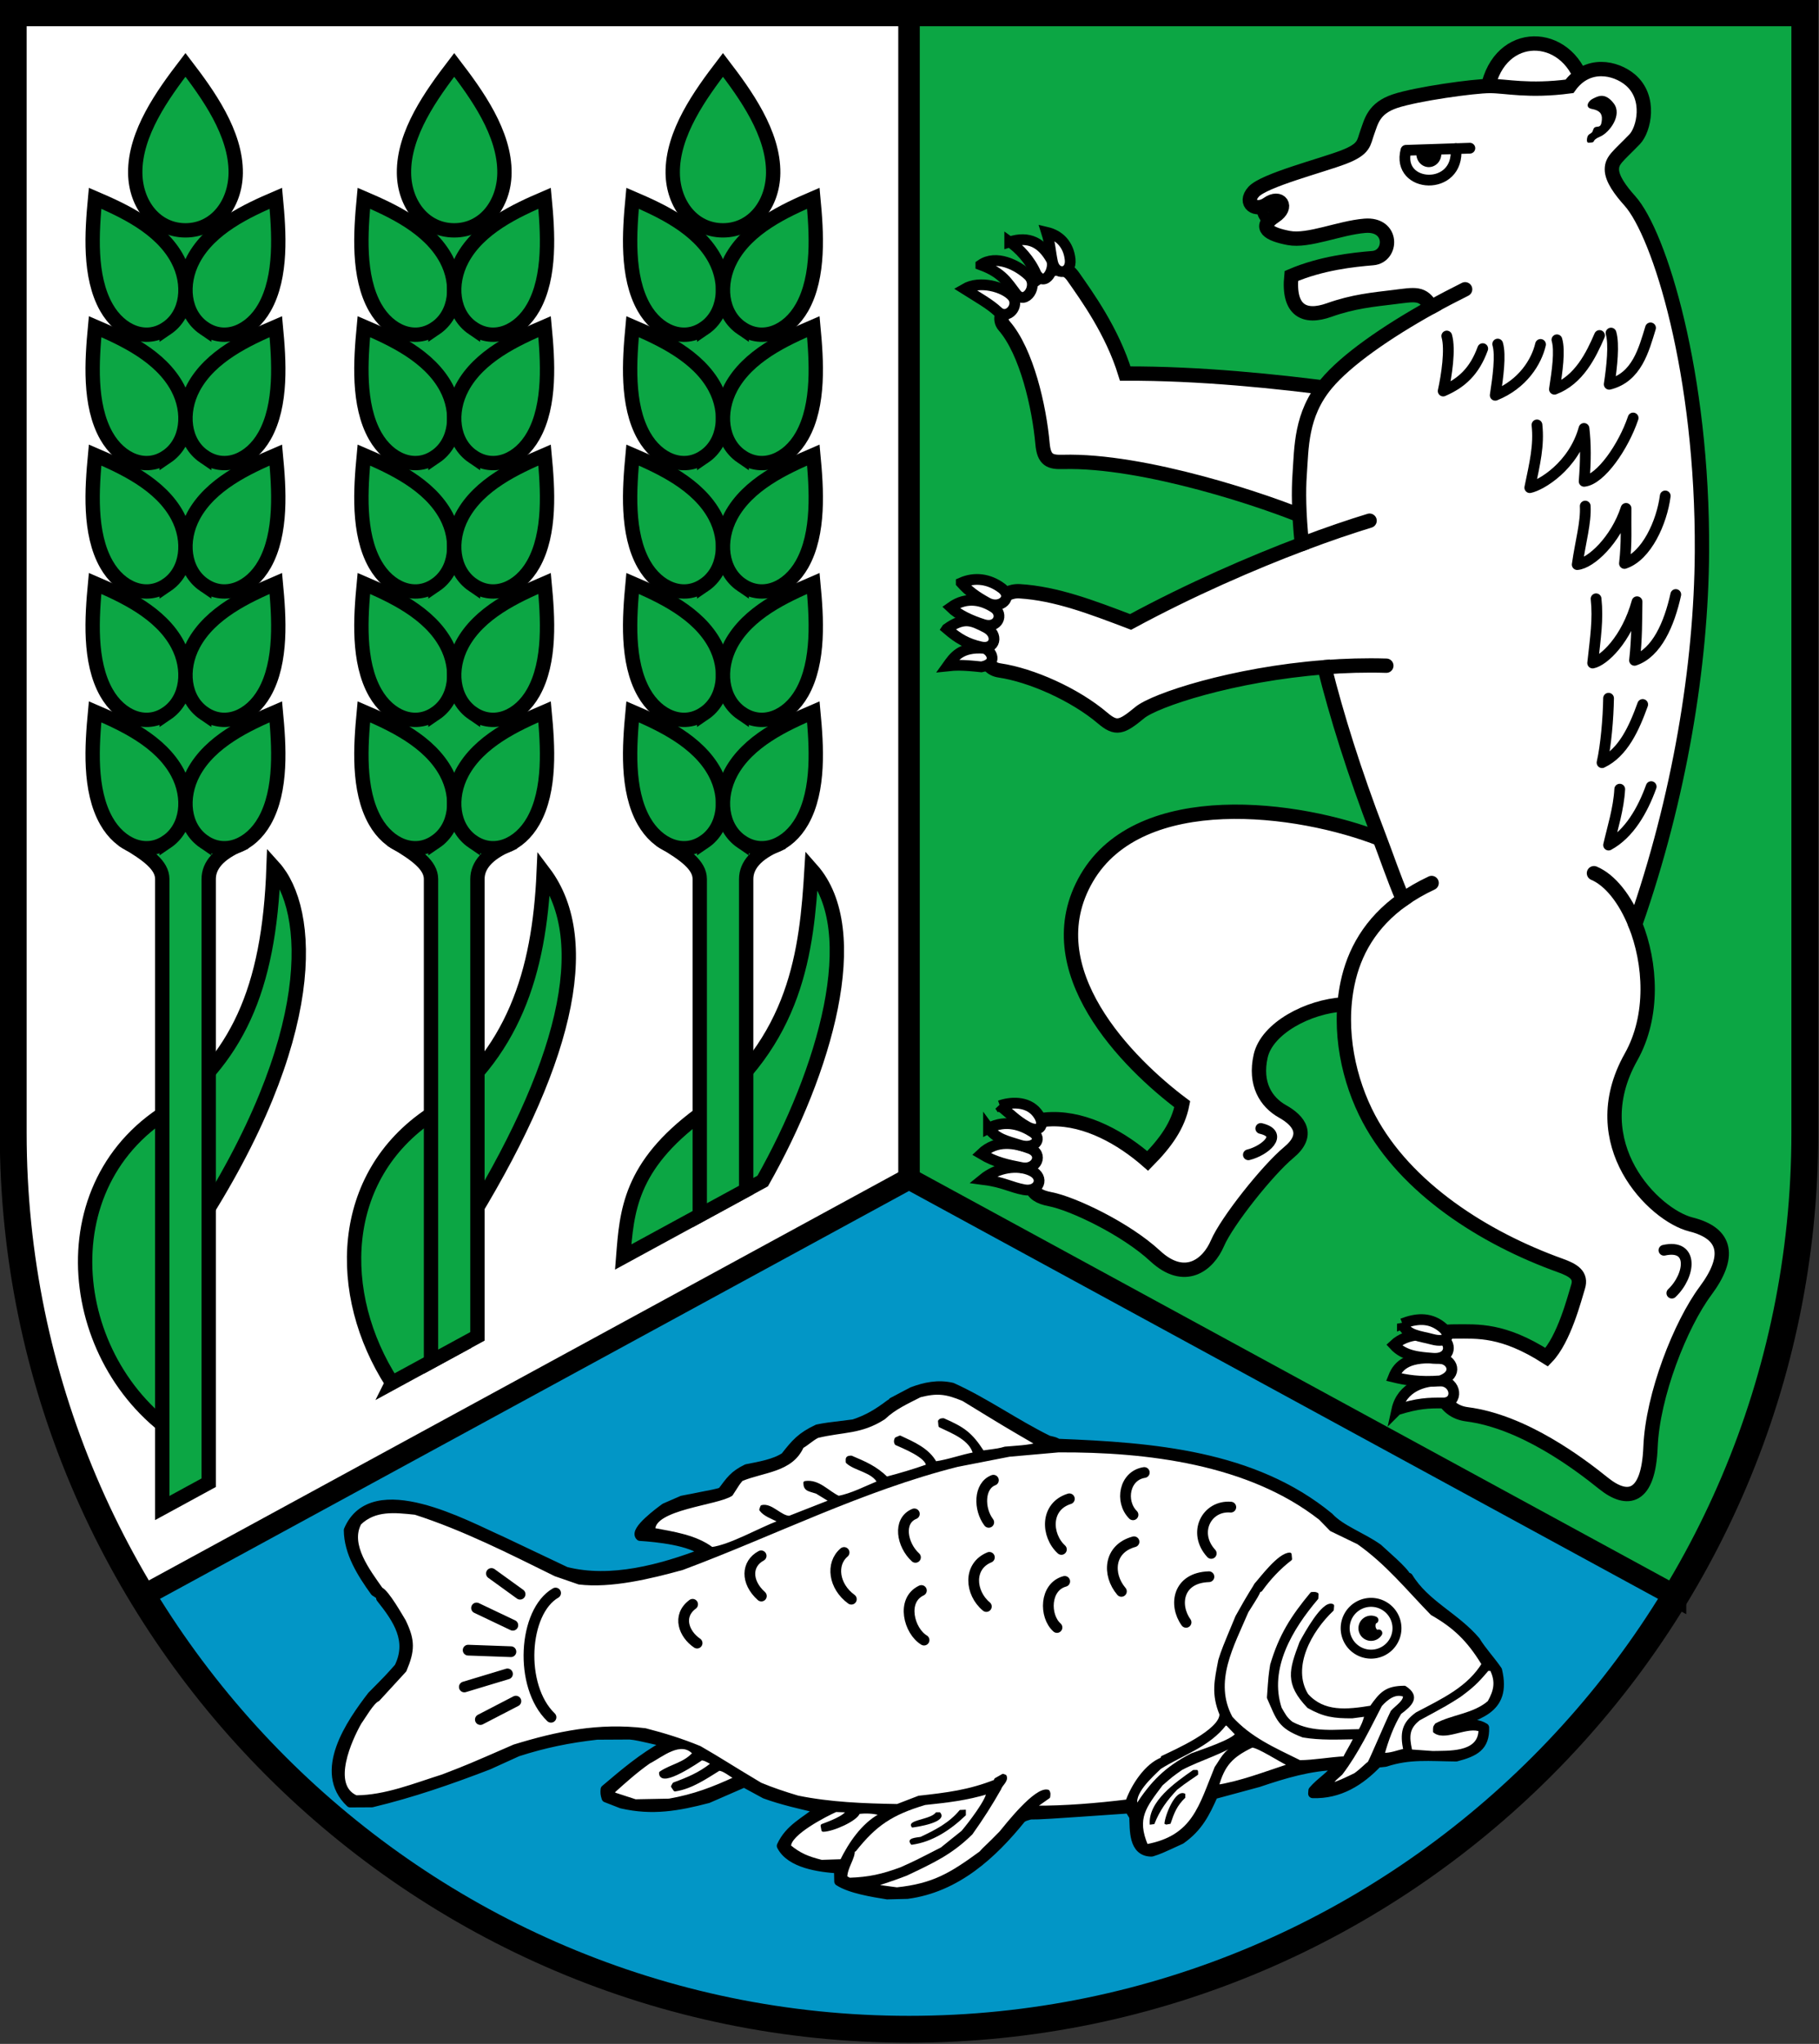 <?xml version="1.0" encoding="UTF-8" standalone="no"?>
<svg
   inkscape:version="1.1.1 (3bf5ae0d25, 2021-09-20)"
   sodipodi:docname="CoA Schadeleben.svg"
   id="svg2130"
   version="1.1"
   viewBox="0 0 494.145 555"
   height="555"
   width="494.145"
   xmlns:inkscape="http://www.inkscape.org/namespaces/inkscape"
   xmlns:sodipodi="http://sodipodi.sourceforge.net/DTD/sodipodi-0.dtd"
   xmlns:xlink="http://www.w3.org/1999/xlink"
   xmlns="http://www.w3.org/2000/svg"
   xmlns:svg="http://www.w3.org/2000/svg">
  <rect x="0" y="0" width="494.145" height="555" fill="#333333" stroke="none"/>
  <defs
     id="defs2124" />
  <sodipodi:namedview
     inkscape:pagecheckerboard="false"
     fit-margin-bottom="0"
     fit-margin-right="0"
     fit-margin-left="0"
     fit-margin-top="0"
     lock-margins="true"
     units="px"
     inkscape:snap-smooth-nodes="true"
     inkscape:snap-object-midpoints="true"
     inkscape:window-maximized="1"
     inkscape:window-y="-11"
     inkscape:window-x="-11"
     inkscape:window-height="1506"
     inkscape:window-width="2560"
     showgrid="false"
     inkscape:document-rotation="0"
     inkscape:current-layer="layer1"
     inkscape:document-units="px"
     inkscape:cy="277.33333"
     inkscape:cx="247.33333"
     inkscape:zoom="1.5"
     inkscape:pageshadow="2"
     inkscape:pageopacity="0"
     borderopacity="1.0"
     bordercolor="#666666"
     pagecolor="#333333"
     id="base"
     showguides="true"
     inkscape:guide-bbox="true"
     inkscape:snap-intersection-paths="true"
     inkscape:object-paths="true"
     inkscape:snap-grids="false"
     inkscape:snap-global="true"
     inkscape:lockguides="false"
     guidecolor="#00ffff"
     guideopacity="0.498"
     inkscape:snap-midpoints="true" />
  <g
     id="layer1"
     inkscape:groupmode="layer"
     inkscape:label="schadeleben"
     transform="translate(-50,-28.933)">
    <g
       id="Layer1000"
       transform="matrix(1.717,0,0,1.717,-175.408,-579.377)"
       inkscape:label="coa">
      <g
         id="g1257"
         inkscape:label="coa-0">
        <path
           d="m 275.102,675.213 c 78.063,0 141.732,-63.669 141.732,-141.732 V 356.315 H 275.102 Z"
           style="fill:#0ca644;fill-rule:evenodd"
           id="path1254"
           inkscape:connector-curvature="0"
           inkscape:label="coa-v" />
        <path
           d="m 275.102,675.213 c -78.063,0 -141.732,-63.669 -141.732,-141.732 V 356.315 h 141.732 z"
           style="fill:#ffffff;fill-rule:evenodd"
           id="path1256"
           inkscape:connector-curvature="0"
           inkscape:label="coa-a" />
        <path
           d="M 396.372,606.705 275.102,540.694 153.833,606.704 c 24.883,41.012 69.967,68.508 121.27,68.508 51.301,0 96.386,-27.498 121.269,-68.508 z"
           style="fill:#0296c6;fill-rule:evenodd;stroke:#000000;stroke-width:3.402;stroke-linecap:butt;stroke-linejoin:miter;stroke-dasharray:none"
           id="path1258"
           inkscape:connector-curvature="0"
           inkscape:label="coa-b" />
        <path
           d="M 275.102,356.315 V 541.032"
           style="fill:none;stroke:#000000;stroke-width:3.402;stroke-linecap:butt;stroke-linejoin:miter;stroke-dasharray:none"
           id="path1260"
           inkscape:connector-curvature="0"
           inkscape:label="pale" />
      </g>
      <g
         id="g1442"
         inkscape:label="fish">
        <path
           d="m 271.683,653.965 c -2.26,-0.362 -5.886,-0.941 -7.704,-2.14 -0.049,-1.706 -0.049,-1.706 0.029,-1.968 -3.099,-0.196 -7.696,-0.82 -9.117,-3.652 1.31,-2.834 3.759,-3.83 6.124,-5.811 -2.944,-0.695 -5.993,-1.364 -8.703,-2.359 -1.106,-0.605 -2.199,-1.197 -3.291,-1.789 -1.912,0.832 -3.824,1.664 -5.722,2.495 -4.771,1.245 -8.797,1.963 -13.673,0.842 -0.829,-0.32 -1.644,-0.639 -2.46,-0.959 -0.187,-0.597 -0.202,-0.833 -0.152,-1.357 3.136,-2.657 5.84,-4.962 9.465,-6.998 0.025,-0.149 0.051,-0.287 0.09,-0.424 -4.534,-1.048 -4.534,-1.048 -5.638,-1.167 -1.733,0.009 -3.465,0.018 -5.198,0.027 -4.5,0.509 -8.354,1.301 -12.56,2.655 -1.545,0.693 -3.09,1.398 -4.635,2.104 -6.117,2.348 -12.091,4.421 -18.422,5.936 -1.142,0.006 -2.284,0.012 -3.426,0.018 -5.278,-4.955 0.075,-12.617 3.398,-16.944 2.715,-2.742 2.715,-2.742 4.28,-4.506 2.077,-4.22 -0.16,-7.547 -2.869,-10.946 -0.056,-0.598 -0.555,-0.732 -0.924,-1.004 -2.116,-2.929 -4.169,-6.218 -4.188,-9.743 3.862,-9.037 18.714,-0.744 24.148,1.632 3.422,1.627 6.843,3.253 10.278,4.879 7.111,1.807 15.093,-0.376 21.865,-2.965 -1.966,-1.846 -7.6,-2.39 -10.134,-2.551 -1.042,-0.904 3.141,-3.977 3.939,-4.554 0.903,-0.403 1.807,-0.794 2.724,-1.185 5.468,-1.062 5.468,-1.062 6.28,-1.327 1.355,-1.788 1.862,-2.65 3.944,-3.657 1.901,-0.384 4.393,-0.77 6.041,-1.887 1.681,-2.151 2.581,-3.189 5.147,-4.398 1.364,-0.269 1.364,-0.269 5.732,-0.802 2.214,-0.721 3.863,-1.726 5.732,-3.143 0.131,-0.025 0.262,-0.051 0.406,-0.064 -4e-4,-0.087 -9e-4,-0.174 -0.001,-0.262 1.034,-0.553 2.081,-1.107 3.128,-1.648 2.03,-0.758 4.076,-1.192 6.297,-0.68 5.224,2.352 9.916,5.741 15.22,8.354 1.091,0.256 1.091,0.256 1.499,0.515 14.954,0.583 30.948,1.797 42.934,11.649 1.862,2.021 5.242,3.149 7.758,4.955 0.792,0.768 4.247,3.665 4.528,4.585 0.092,-5e-4 0.184,-0.001 0.276,-0.002 2.623,4.308 7.372,6.227 10.648,10.071 1.02,1.664 2.3,2.977 3.452,4.653 1.545,6.469 -3.321,7.129 -8.64,9.049 2.166,-0.011 4.627,-1.244 6.589,0.004 0.096,3.026 -1.554,3.881 -4.503,4.656 -4.24,-0.041 -7.366,-0.423 -11.218,0.842 -0.407,0.039 -0.813,0.079 -1.22,0.131 -2.728,2.854 -6.024,4.976 -10.277,4.823 0.012,-0.162 0.024,-0.324 0.037,-0.486 1.213,-1.451 2.888,-2.307 3.955,-3.969 -4.423,0.098 -8.498,1.339 -12.573,2.717 -2.372,0.635 -4.731,1.27 -7.091,1.917 -1.284,2.884 -2.387,5.156 -5.159,7.101 -3.417,1.574 -3.417,1.574 -4.636,1.967 -3.006,0.015 -2.724,-3.61 -2.84,-5.628 -0.252,-0.41 -0.49,-0.807 -0.729,-1.204 -13.83,0.955 -13.83,0.955 -15.615,0.964 -0.957,0.267 -0.957,0.267 -1.401,0.555 -4.55,5.641 -10.283,10.963 -18.074,12 -1.05,0.018 -2.1,0.048 -3.15,0.078 z"
           style="fill:#000000;fill-rule:evenodd;stroke:#000000;stroke-width:1.417;stroke-linecap:round;stroke-linejoin:round;stroke-dasharray:none"
           id="path1262"
           inkscape:connector-curvature="0" />
        <path
           d="m 273.188,653.048 c -3.284,-0.431 -3.284,-0.431 -3.705,-0.566 0.55,-0.264 2.463,-0.785 5.188,-1.845 4.215,-2.002 7.07,-3.312 10.242,-6.442 1.667,-2.338 3.125,-4.624 4.503,-7.06 0.219,-0.699 1.135,-1.226 0.856,-1.922 -0.105,-0.037 -0.21,-0.074 -0.302,-0.111 -0.38,0.214 -0.759,0.427 -1.125,0.641 -0.013,0.075 -0.025,0.15 -0.025,0.237 -4.204,1.666 -7.68,2.082 -12.154,2.578 -1.14,0.429 -2.279,0.871 -3.406,1.313 -5.303,-0.085 -10.686,-0.294 -15.772,-1.339 -2.13,-0.637 -3.997,-1.262 -5.892,-2.05 -5.281,-3.149 -6.032,-3.73 -9.601,-5.792 -2.999,-1.23 -5.603,-2.026 -8.626,-2.808 -7.342,-0.896 -13.885,0.47 -20.738,2.573 -7.228,3.151 -7.228,3.151 -11.315,4.729 -4.481,1.405 -9.026,3.285 -13.698,3.309 -4.263,-1.896 -0.878,-9.212 0.591,-11.785 0.56,-0.75 2.016,-3.323 2.868,-3.627 1.409,-1.539 2.818,-3.078 4.241,-4.618 1.321,-3.133 1.392,-4.703 -0.109,-7.809 -0.477,-0.77 -2.624,-4.595 -3.638,-5.063 -2.024,-2.879 -5.21,-7.01 -3.392,-10.407 2.416,-2.317 5.515,-1.971 8.799,-1.627 7.679,2.477 14.879,6.139 22.184,9.738 1.236,0.429 2.473,0.859 3.722,1.289 5.031,0.622 11.31,-0.892 16.356,-2.288 14.37,-5.355 28.48,-12.539 43.528,-16.315 2.727,-0.537 5.455,-1.074 8.195,-1.599 2.598,-0.237 5.195,-0.463 7.793,-0.688 14.031,-0.072 30.122,1.875 41.419,10.71 0.568,0.583 1.149,1.177 1.729,1.772 1.435,0.69 2.869,1.38 4.304,2.083 4.572,3.227 7.745,7.197 11.639,11.2 3.595,2.049 5.759,4.143 8.011,7.793 0.079,0.012 0.158,0.024 0.236,0.036 -2.354,3.998 -6.53,5.887 -10.627,8.051 -2.17,1.568 -2.425,3.051 -1.871,5.764 -1.272,0.256 -2.28,0.747 -3.554,0.666 0.63,-2.295 1.484,-4.641 2.707,-6.627 1.739,-1.292 3.018,-2.531 0.766,-3.977 -2.901,0.015 -3.709,0.941 -5.272,3.141 -3.856,0.63 -7.568,1.035 -10.236,-1.953 -2.728,-4.445 0.6,-10.291 4.021,-13.509 0.012,-0.212 0.024,-0.411 0.049,-0.611 -1.382,-0.616 -4.176,4.443 -4.929,5.842 -1.63,4.343 -2.341,6.401 1.185,10.095 2.449,1.382 4.052,1.598 6.874,1.584 2.086,-0.285 2.086,-0.285 2.27,-0.223 -0.413,1.335 -0.413,1.335 -1.01,2.496 -3.938,0.033 -7.465,0.624 -10.862,-1.202 -0.989,-0.779 -1.242,-1.389 -1.811,-2.357 -2.096,-6.329 1.741,-12.688 5.784,-17.442 0.012,-0.199 0.024,-0.399 0.036,-0.598 -0.263,-0.111 -0.263,-0.111 -0.788,-0.083 -3.064,3.69 -4.938,6.627 -6.304,11.254 -0.266,1.695 -0.266,1.695 -0.51,5.159 1.515,3.405 1.653,4.587 5.454,6.025 2.759,0.459 5.436,0.321 8.323,0.281 -1,1.948 -1.534,2.723 -1.754,3.26 -2.388,0.124 -4.867,0.598 -7.137,0.61 -4.225,-2.083 -7.856,-3.659 -10.867,-6.969 -3.103,-5.738 0.213,-11.435 2.506,-16.84 1.666,-2.637 1.666,-2.637 1.95,-3.336 0.079,-0.013 0.157,-0.026 0.236,-0.039 1.316,-1.838 2.881,-3.527 4.698,-4.919 -0.028,-0.249 -0.055,-0.485 -0.07,-0.722 -1.667,0.009 -4.52,3.872 -5.355,4.785 -0.286,0.562 -0.794,1.15 -2.978,5.084 -2.163,5.192 -2.163,5.192 -2.705,6.889 -0.625,3.254 -1.126,5.299 0.191,8.518 0.015,2.69 -7.292,5.891 -9.295,6.848 -0.013,0.075 -0.025,0.15 -0.025,0.237 -2.541,0.935 -4.676,4.259 -5.529,6.679 -4.814,0.585 -9.826,1.009 -14.578,0.984 -4e-4,-0.075 -8e-4,-0.149 -10e-4,-0.224 0.693,-0.489 1.386,-0.979 2.079,-1.468 0.063,-0.548 0.063,-0.548 -0.083,-0.834 -1.88,-0.551 -6.559,5.464 -7.446,6.527 -2.075,2.14 -2.546,2.442 -3.172,3.18 -4.732,3.462 -7.493,5.12 -13.265,5.735 z"
           style="fill:#ffffff;fill-rule:evenodd;stroke:#000000;stroke-width:0.567;stroke-linecap:round;stroke-linejoin:round;stroke-dasharray:none"
           id="path1264"
           inkscape:connector-curvature="0" />
        <path
           d="m 265.658,651.53 c -0.211,-0.123 -0.408,-0.235 -0.606,-0.346 -0.009,-1.582 1.335,-3.171 1.171,-4.266 0.092,-0.025 0.183,-0.051 0.275,-0.076 3.233,-4.064 5.77,-5.784 11.09,-7.38 3.476,-0.367 6.598,-0.707 10.019,-1.758 0.137,1.12 -2.978,5.147 -3.995,6.335 -1.111,0.877 -2.208,1.767 -3.306,2.657 -4.097,2.101 -4.097,2.101 -6.441,3.159 -2.987,1.099 -5.084,1.571 -8.208,1.674 z"
           style="fill:#ffffff;fill-rule:evenodd;stroke:#000000;stroke-width:0.567;stroke-linecap:round;stroke-linejoin:round;stroke-dasharray:none"
           id="path1266"
           inkscape:connector-curvature="0" />
        <path
           d="m 261.258,648.7 c -2.221,-0.561 -3.484,-1.078 -5.106,-2.415 -0.064,-2.055 5.813,-5.024 7.358,-5.717 0.643,0.022 1.287,0.043 1.943,0.065 -0.257,1.035 -3.139,2.034 -4.056,2.387 0.041,0.224 0.081,0.448 0.122,0.672 1.47,-0.008 5.241,-1.671 5.576,-2.806 1.062,-0.142 2.349,-0.112 3.506,0.219 -0.026,0.087 -0.051,0.187 -0.077,0.287 -2.761,1.521 -4.74,4.496 -6.077,7.205 -1.063,0.03 -2.126,0.061 -3.189,0.104 z"
           style="fill:#ffffff;fill-rule:evenodd;stroke:#000000;stroke-width:0.567;stroke-linecap:round;stroke-linejoin:round;stroke-dasharray:none"
           id="path1268"
           inkscape:connector-curvature="0" />
        <path
           d="m 312.659,646.231 c -1.902,-4.462 -0.245,-6.313 2.348,-9.789 1.607,-1.403 1.607,-1.403 3.137,-2.482 3.141,-1.648 6.471,-2.474 9.413,-4.47 0.197,-0.026 0.394,-0.052 0.603,-0.078 -0.103,0.424 -0.457,0.488 -0.797,0.689 -0.013,0.075 -0.025,0.15 -0.025,0.224 -0.223,0.051 -0.446,0.102 -0.655,0.165 -0.013,0.075 -0.025,0.15 -0.025,0.224 -1.52,0.531 -2.089,1.954 -2.936,3.141 -2.5,6.066 -3.483,10.991 -11.063,12.375 z"
           style="fill:#ffffff;fill-rule:evenodd;stroke:#000000;stroke-width:0.567;stroke-linecap:round;stroke-linejoin:round;stroke-dasharray:none"
           id="path1270"
           inkscape:connector-curvature="0" />
        <path
           d="m 275.472,646.036 c -0.964,-1.091 0.755,-1.125 1.463,-1.253 2.383,-1.133 4.516,-2.215 6.198,-4.254 0.315,-0.014 0.63,-0.028 0.958,-0.042 0.002,0.286 0.003,0.573 0.005,0.872 -2.389,2.292 -5.266,4.249 -8.624,4.678 z"
           style="fill:#000000;fill-rule:evenodd"
           id="path1272"
           inkscape:connector-curvature="0" />
        <path
           d="m 275.589,643.308 c -1.123,-1.265 2.973,-1.186 3.767,-2.411 0.21,-0.001 0.42,-0.002 0.643,-0.003 1.44,1.599 -3.807,2.349 -4.41,2.414 z"
           style="fill:#000000;fill-rule:evenodd"
           id="path1274"
           inkscape:connector-curvature="0" />
        <path
           d="m 313.192,642.854 c -0.296,-3.685 4.085,-6.709 6.87,-8.654 0.21,-10e-4 0.42,-0.002 0.643,-0.003 0.145,0.161 0.145,0.161 0.135,0.747 -0.706,0.539 -1.687,1.08 -3.321,2.384 -1.631,1.74 -2.726,3.215 -3.606,5.436 -0.249,0.026 -0.485,0.052 -0.721,0.091 z"
           style="fill:#000000;fill-rule:evenodd"
           id="path1276"
           inkscape:connector-curvature="0" />
        <path
           d="m 315.791,642.84 c -0.092,-0.049 -0.184,-0.086 -0.276,-0.123 0.033,-1.158 1.715,-5.663 3.295,-4.737 10e-4,0.199 0.002,0.399 0.003,0.61 -1.332,1.277 -1.759,2.4 -2.34,4.122 -0.236,0.039 -0.459,0.077 -0.682,0.128 z"
           style="fill:#000000;fill-rule:evenodd"
           id="path1278"
           inkscape:connector-curvature="0" />
        <path
           d="m 311.116,640.012 c -1.048,-1.975 2.401,-4.994 3.654,-6.209 3.519,-2.223 7.699,-3.477 10.305,-6.891 0.118,-7e-4 0.249,-10e-4 0.381,-0.002 0.515,0.533 1.03,1.066 1.545,1.611 -0.388,1.073 -5.983,2.87 -7.162,3.325 -4.123,2.139 -6.289,4.404 -8.723,8.165 z"
           style="fill:#ffffff;fill-rule:evenodd;stroke:#000000;stroke-width:0.567;stroke-linecap:round;stroke-linejoin:round;stroke-dasharray:none"
           id="path1280"
           inkscape:connector-curvature="0" />
        <path
           d="m 231.816,639.124 c -1.157,-0.38 -2.314,-0.76 -3.471,-1.128 -0.014,-0.137 -0.028,-0.274 -0.029,-0.411 1.815,-1.641 3.644,-3.269 5.619,-4.65 1.911,-0.956 5.111,-3.8 7.212,-1.37 -1.552,1.764 -3.586,1.949 -5.312,3.116 0.012,2.117 6.014,-1.999 6.445,-2.3 0.591,0.121 0.591,0.121 1.579,0.652 6e-4,0.112 0.001,0.237 0.002,0.361 -1.882,1.467 -3.676,2.223 -5.916,3.045 -0.078,0.113 -0.143,0.237 -0.208,0.362 0.106,0.161 0.225,0.335 0.344,0.509 2.518,-0.362 4.806,-1.943 6.939,-3.261 0.827,-0.004 1.83,0.962 2.777,1.418 -3.731,1.726 -6.639,2.837 -10.639,3.554 -1.785,0.034 -3.57,0.068 -5.342,0.102 z"
           style="fill:#ffffff;fill-rule:evenodd;stroke:#000000;stroke-width:0.567;stroke-linecap:round;stroke-linejoin:round;stroke-dasharray:none"
           id="path1282"
           inkscape:connector-curvature="0" />
        <path
           d="m 323.817,636.833 c 0.952,-3.492 2.283,-4.894 5.543,-6.455 0.985,-0.005 4.37,2.22 5.792,2.897 5e-4,0.087 9e-4,0.174 0.001,0.262 -3.629,1.189 -7.637,2.742 -11.336,3.296 z"
           style="fill:#ffffff;fill-rule:evenodd;stroke:#000000;stroke-width:0.567;stroke-linecap:round;stroke-linejoin:round;stroke-dasharray:none"
           id="path1284"
           inkscape:connector-curvature="0" />
        <path
           d="m 341.865,636.616 c 0.218,-0.848 0.938,-1.263 1.578,-1.876 2.528,-3.326 4.345,-7.184 6.228,-10.806 0.913,-1.026 2.35,-2.241 3.877,-1.527 0.085,1.046 -1.289,1.825 -1.981,2.613 -1.077,2.223 -3.241,7.415 -3.657,8.102 -0.393,0.226 -1.084,1.039 -2.208,1.842 -2.186,1.045 -2.186,1.045 -3.837,1.651 z"
           style="fill:#ffffff;fill-rule:evenodd;stroke:#000000;stroke-width:0.567;stroke-linecap:round;stroke-linejoin:round;stroke-dasharray:none"
           id="path1286"
           inkscape:connector-curvature="0" />
        <path
           d="m 357.967,631.202 c -1.103,-0.082 -2.193,-0.163 -3.283,-0.232 -0.458,-2.103 -0.438,-3.311 1.208,-4.614 4.358,-2.364 4.358,-2.364 6.412,-3.67 2,-1.468 2.758,-2.156 4.44,-4.145 0.105,-5e-4 0.223,-10e-4 0.341,-0.002 0.797,1.727 0.568,3.024 -0.407,4.772 -2.365,2.017 -5.633,2.096 -8.316,3.542 -0.417,0.538 -0.351,0.637 -0.347,1.372 1.715,1.548 5.01,-0.748 7.179,-0.174 -0.152,3.401 -4.813,3.089 -7.228,3.151 z"
           style="fill:#ffffff;fill-rule:evenodd"
           id="path1288"
           inkscape:connector-curvature="0" />
        <path
           d="m 243.895,599.231 c -2.597,-1.954 -6.157,-2.447 -9.231,-3.029 -0.019,-3.475 10.111,-4.125 12.294,-5.593 1.106,-1.737 1.106,-1.737 1.615,-2.35 3.418,-1.437 7.894,-1.373 9.593,-5.193 0.916,-0.528 1.438,-1.103 2.432,-1.644 4.064,-0.992 6.836,-0.546 10.524,-2.919 1.645,-1.578 3.622,-2.447 5.704,-3.517 2.74,-0.699 4.184,-0.52 6.881,0.612 6.717,4.113 6.717,4.113 11.734,7.027 -0.627,0.477 -4.21,0.632 -5.128,0.724 -0.957,0.266 -0.957,0.266 -3.567,0.616 -1.906,-2.954 -3.079,-3.733 -6.211,-5.112 -0.394,0.027 -0.394,0.027 -0.563,0.202 0.015,0.236 0.042,0.473 0.07,0.71 1.895,0.924 4.96,2.042 5.472,4.456 -2.216,0.41 -4.115,1.167 -6.279,1.465 -1.127,-2.124 -3.522,-3.133 -5.562,-4.082 -0.196,0.076 -0.393,0.164 -0.576,0.252 -0.077,0.287 -0.182,0.35 0.004,0.71 0.829,0.394 5.117,2.041 4.955,3.562 -2.188,0.771 -4.363,1.417 -6.513,1.976 -1.768,-1.722 -3.426,-2.411 -5.597,-3.334 -0.656,0.041 -0.577,0.128 -0.574,0.713 1.24,1.164 4.103,1.386 4.993,3.237 -2.043,0.833 -4.36,2.053 -6.432,2.412 -1.763,-0.825 -3.165,-2.662 -5.263,-2.339 0.006,1.109 0.649,1.043 1.846,1.448 0.777,0.469 1.554,0.951 2.344,1.433 -2.227,0.871 -4.453,1.742 -6.667,2.612 -1.431,0.007 -2.899,-2.04 -4.341,-1.696 -0.052,0.137 -0.103,0.287 -0.155,0.437 0.582,0.794 1.726,1.174 2.753,1.692 0.027,0.1 0.054,0.199 0.094,0.311 -3.091,1.162 -7.671,3.813 -10.648,4.202 z"
           style="fill:#ffffff;fill-rule:evenodd;stroke:#000000;stroke-width:0.567;stroke-linecap:round;stroke-linejoin:round;stroke-dasharray:none"
           id="path1290"
           inkscape:connector-curvature="0" />
        <path
           d="m 219.181,606.221 c -5.096,2.943 -5.836,14.72 -0.725,19.643"
           style="fill:none;stroke:#000000;stroke-width:1.701;stroke-linecap:round;stroke-linejoin:round;stroke-dasharray:none"
           id="path1292"
           inkscape:connector-curvature="0" />
        <path
           d="m 213.564,606.403 -4.53,-3.274"
           style="fill:none;stroke:#000000;stroke-width:1.701;stroke-linecap:round;stroke-linejoin:round;stroke-dasharray:none"
           id="path1294"
           inkscape:connector-curvature="0" />
        <path
           d="m 212.417,611.313 -5.738,-2.728"
           style="fill:none;stroke:#000000;stroke-width:1.701;stroke-linecap:round;stroke-linejoin:round;stroke-dasharray:none"
           id="path1296"
           inkscape:connector-curvature="0" />
        <path
           d="m 212.115,615.497 -6.765,-0.243"
           style="fill:none;stroke:#000000;stroke-width:1.701;stroke-linecap:round;stroke-linejoin:round;stroke-dasharray:none"
           id="path1298"
           inkscape:connector-curvature="0" />
        <path
           d="m 211.571,619.013 -6.825,2.061"
           style="fill:none;stroke:#000000;stroke-width:1.701;stroke-linecap:round;stroke-linejoin:round;stroke-dasharray:none"
           id="path1300"
           inkscape:connector-curvature="0" />
        <path
           d="m 212.9,623.318 -5.617,2.91"
           style="fill:none;stroke:#000000;stroke-width:1.701;stroke-linecap:round;stroke-linejoin:round;stroke-dasharray:none"
           id="path1302"
           inkscape:connector-curvature="0" />
        <path
           d="m 348.206,607.692 a 4.097,4.097 0 0 1 4.097,4.097 4.097,4.097 0 1 1 -4.097,-4.097 z"
           style="fill:none;stroke:#000000;stroke-width:1.417;stroke-linecap:butt;stroke-linejoin:miter;stroke-dasharray:none"
           id="path1304"
           inkscape:connector-curvature="0" />
        <path
           d="m 349.413,612.555 a 1.43,1.43 0 1 1 -0.611,-2.066"
           style="fill:none;stroke:#000000;stroke-width:1.134;stroke-linecap:round;stroke-linejoin:round;stroke-dasharray:none"
           id="path1306"
           inkscape:connector-curvature="0" />
        <path
           d="m 326.013,592.636 c -3.829,-0.317 -6.085,4.053 -3.095,7.319"
           style="fill:none;stroke:#000000;stroke-width:1.701;stroke-linecap:round;stroke-linejoin:round;stroke-dasharray:none"
           id="path1308"
           inkscape:connector-curvature="0" />
        <path
           d="m 322.552,603.641 c -4.983,0.158 -5.56,4.528 -3.619,7.213"
           style="fill:none;stroke:#000000;stroke-width:1.701;stroke-linecap:round;stroke-linejoin:round;stroke-dasharray:none"
           id="path1310"
           inkscape:connector-curvature="0" />
        <path
           d="m 310.698,598.112 c -4.021,1.1 -4.248,5.199 -1.993,7.845"
           style="fill:none;stroke:#000000;stroke-width:1.701;stroke-linecap:round;stroke-linejoin:round;stroke-dasharray:none"
           id="path1312"
           inkscape:connector-curvature="0" />
        <path
           d="m 300.47,591.32 c -3.881,1.211 -3.672,5.792 -1.259,8.003"
           style="fill:none;stroke:#000000;stroke-width:1.701;stroke-linecap:round;stroke-linejoin:round;stroke-dasharray:none"
           id="path1314"
           inkscape:connector-curvature="0" />
        <path
           d="m 299.733,604.377 c -3.187,0.873 -3.23,5.5 -1.222,7.29"
           style="fill:none;stroke:#000000;stroke-width:1.701;stroke-linecap:round;stroke-linejoin:round;stroke-dasharray:none"
           id="path1316"
           inkscape:connector-curvature="0" />
        <path
           d="m 287.816,600.579 c -3.405,1.397 -3.056,5.631 -0.48,7.77"
           style="fill:none;stroke:#000000;stroke-width:1.701;stroke-linecap:round;stroke-linejoin:round;stroke-dasharray:none"
           id="path1318"
           inkscape:connector-curvature="0" />
        <path
           d="m 277.059,605.822 c -3.241,1.529 -1.956,6.409 0.421,7.84"
           style="fill:none;stroke:#000000;stroke-width:1.701;stroke-linecap:round;stroke-linejoin:round;stroke-dasharray:none"
           id="path1320"
           inkscape:connector-curvature="0" />
        <path
           d="m 275.943,593.703 c -2.655,1.078 -1.968,4.9 0.179,6.875"
           style="fill:none;stroke:#000000;stroke-width:1.701;stroke-linecap:round;stroke-linejoin:round;stroke-dasharray:none"
           id="path1322"
           inkscape:connector-curvature="0" />
        <path
           d="m 264.828,599.808 c -2.121,1.796 -1.636,5.361 1.15,7.387"
           style="fill:none;stroke:#000000;stroke-width:1.701;stroke-linecap:round;stroke-linejoin:round;stroke-dasharray:none"
           id="path1324"
           inkscape:connector-curvature="0" />
        <path
           d="m 251.703,600.337 c -2.31,1.234 -2.458,4.114 0.037,6.358"
           style="fill:none;stroke:#000000;stroke-width:1.701;stroke-linecap:round;stroke-linejoin:round;stroke-dasharray:none"
           id="path1326"
           inkscape:connector-curvature="0" />
        <path
           d="m 240.862,608.004 c -2.496,1.87 -1.341,4.749 0.708,6.133"
           style="fill:none;stroke:#000000;stroke-width:1.701;stroke-linecap:round;stroke-linejoin:round;stroke-dasharray:none"
           id="path1328"
           inkscape:connector-curvature="0" />
        <path
           d="m 349.093,610.6 c -0.452,0.548 -0.405,1.381 0.262,1.667 0.667,0.285 -0.857,1.429 -1.5,0.976 -0.643,-0.452 -1.5,-1.19 -1.143,-1.905 0.357,-0.714 1.119,-1.071 1.524,-1.024 0.405,0.048 0.857,0.286 0.857,0.286 z"
           style="fill:#000000;fill-rule:evenodd;stroke:#000000;stroke-width:0.216;stroke-linecap:butt;stroke-linejoin:miter;stroke-dasharray:none"
           id="path1330"
           inkscape:connector-curvature="0" />
        <path
           d="m 312.324,587.161 c -3.147,0.474 -3.881,4.58 -1.783,6.686"
           style="fill:none;stroke:#000000;stroke-width:1.701;stroke-linecap:round;stroke-linejoin:round;stroke-dasharray:none"
           id="path1333"
           inkscape:connector-curvature="0" />
        <path
           d="m 288.454,588.379 c -2.321,0.893 -2.321,4.567 -0.74,6.659"
           style="fill:none;stroke:#000000;stroke-width:1.701;stroke-linecap:round;stroke-linejoin:round;stroke-dasharray:none"
           id="path1335"
           inkscape:connector-curvature="0" />
      </g>
      <g
         id="g1486"
         inkscape:label="bear">
        <path
           d="m 343.824,513.13 c -5.567,0.318 -12.098,3.776 -13.085,8.169 -0.987,4.393 0.835,7.286 3.456,8.751 2.62,1.465 4.358,3.704 0.988,6.501 -3.37,2.796 -9.805,10.904 -11.283,14.353 -1.478,3.449 -5.178,6.344 -9.851,2.014 -4.673,-4.33 -13.084,-8.309 -16.615,-8.982 -3.531,-0.673 -3.445,-2.323 -3.193,-7.819 0.171,-3.735 -0.125,-4.752 3.446,-4.834 5.549,-0.128 11.102,3.03 15.177,6.6 2.838,-2.869 4.804,-5.591 5.47,-8.967 -8.494,-6.361 -23.575,-21.27 -15.11,-35.771 8.465,-14.501 33.459,-11.299 46.546,-6.126 13.087,5.173 13.897,7.809 13.897,7.809 l -18.781,18.414 z"
           style="fill:#ffffff;fill-rule:evenodd;stroke:#000000;stroke-width:2.268;stroke-linecap:butt;stroke-linejoin:miter;stroke-dasharray:none"
           id="path1337"
           inkscape:connector-curvature="0" />
        <path
           d="m 343.626,415.949 c -10.405,-1.383 -22.57,-2.627 -34.316,-2.585 -2.066,-6.721 -6.093,-12.253 -8.226,-15.312 -2.134,-3.058 -5.195,-0.169 -6.787,0.963 -1.592,1.131 -5.931,4.742 -4.149,6.788 3.579,4.106 5.554,12.827 6.078,18.673 0.233,2.599 1.196,2.92 3.229,2.863 12.789,-0.358 32.437,6.226 39.089,9.123 6.652,2.898 5.361,-17.008 5.082,-20.513 z"
           style="fill:#ffffff;fill-rule:evenodd;stroke:#000000;stroke-width:2.268;stroke-linecap:butt;stroke-linejoin:miter;stroke-dasharray:none"
           id="path1339"
           inkscape:connector-curvature="0" />
        <path
           d="m 333.711,384.79 a 2.751,2.484 0 0 1 2.751,2.484 2.751,2.484 0 1 1 -2.751,-2.484 z"
           style="fill:#ffffff;fill-rule:evenodd;stroke:#000000;stroke-width:1.701;stroke-linecap:butt;stroke-linejoin:miter;stroke-dasharray:none"
           id="path1341"
           inkscape:connector-curvature="0" />
        <path
           d="m 366.479,369.252 c 1.371,-10.199 11.954,-10.418 14.97,-2.522 2.139,5.045 -11.57,2.467 -14.97,2.522 z"
           style="fill:#ffffff;fill-rule:evenodd;stroke:#000000;stroke-width:2.268;stroke-linecap:butt;stroke-linejoin:miter;stroke-dasharray:none"
           id="path1343"
           inkscape:connector-curvature="0" />
        <path
           d="m 353.257,496.542 c -5.229,3.702 -7.763,8.427 -8.774,13.275 -1.567,7.514 0.203,15.429 3.396,21.42 5.846,10.966 18.166,18.836 30.245,23.173 2.148,0.771 3.395,1.568 2.83,3.386 -0.564,1.819 -2.206,8.293 -4.957,11.126 -6.938,-4.434 -10.962,-4.064 -14.41,-4.064 -3.449,0 -3.859,0.657 -3.449,4.68 0.411,4.023 1.257,7.903 5.255,8.416 8.95,1.149 17.818,7.883 21.595,10.921 3.777,3.038 7.103,2.463 7.431,-5.748 0.328,-8.211 4.749,-19.386 8.703,-24.699 3.954,-5.314 3.468,-9.056 -2.322,-10.503 -5.79,-1.448 -17.217,-12.692 -9.467,-26.471 3.662,-6.509 3.137,-14.86 0.667,-21.015 6.999,-19.986 10.449,-40.879 10.556,-58.847 0.169,-28.289 -6.729,-50.329 -11.407,-55.544 -1.469,-1.637 -2.842,-3.482 -2.842,-4.973 0,-1.492 0.976,-2.051 3.608,-4.771 1.439,-1.487 2.658,-6.567 -0.717,-9.405 -2.267,-1.906 -6.745,-2.942 -9.597,1.042 -6.47,0.851 -10.051,-0.055 -12.595,-0.055 -2.544,0 -11.581,1.256 -15.002,2.396 -3.422,1.14 -3.773,3.246 -4.387,4.913 -0.614,1.667 -0.351,2.632 -3.773,3.948 -3.422,1.316 -12.561,3.646 -14.213,5.465 -1.652,1.82 0.358,3.258 2.213,1.93 1.977,-1.415 3.365,0.453 1.123,1.93 -2.737,1.803 -0.892,2.868 2.219,3.457 3.111,0.589 7.986,-1.597 12.023,-1.93 4.551,-0.376 4.372,4.855 1.274,5.113 -3.098,0.258 -8.101,0.778 -12.886,2.821 -0.55,5.527 2.096,6.765 5.966,5.392 3.87,-1.373 6.935,-1.645 10.291,-2.056 3.357,-0.412 4.494,-0.758 5.889,1.578 -7.11,3.944 -13.496,8.381 -16.631,12.151 -4.055,4.876 -3.897,10.042 -4.212,14.489 -0.162,2.291 -0.153,5.899 0.359,10.836 -7.921,2.997 -17.588,7.184 -27.1,12.326 -6.176,-2.348 -11.783,-4.499 -17.549,-4.851 -5.766,-0.352 -8.265,11.775 -3.209,12.517 5.056,0.743 11.949,3.814 16.325,7.53 2.156,1.831 2.995,1.532 5.887,-0.859 2.37,-1.959 14.738,-6.063 29.222,-7.176 1.901,7.57 4.641,16.434 8.552,26.608 1.244,3.236 2.358,6.6 3.869,10.125 z"
           style="fill:#ffffff;fill-rule:evenodd;stroke:#000000;stroke-width:2.268;stroke-linecap:butt;stroke-linejoin:miter;stroke-dasharray:none"
           id="path1345"
           inkscape:connector-curvature="0" />
        <path
           d="m 363.086,400.038 c -1.8,0.894 -3.593,1.835 -5.343,2.805"
           style="fill:none;stroke:#000000;stroke-width:2.268;stroke-linecap:round;stroke-linejoin:round;stroke-dasharray:none"
           id="path1347"
           inkscape:connector-curvature="0" />
        <path
           d="m 385.781,464.71 c -0.049,3.212 -0.42,7.5 -1.031,10.19 3.348,-1.583 5.086,-5.475 6.431,-9.203"
           style="fill:none;stroke:#000000;stroke-width:1.701;stroke-linecap:round;stroke-linejoin:round;stroke-dasharray:none"
           id="path1349"
           inkscape:connector-curvature="0" />
        <path
           d="m 340.835,459.809 c 3.187,-0.245 6.477,-0.344 9.785,-0.245"
           style="fill:none;stroke:#000000;stroke-width:2.268;stroke-linecap:round;stroke-linejoin:round;stroke-dasharray:none"
           id="path1351"
           inkscape:connector-curvature="0" />
        <path
           d="m 347.971,436.633 c -2.913,0.882 -6.574,2.123 -10.711,3.687"
           style="fill:none;stroke:#000000;stroke-width:2.268;stroke-linecap:round;stroke-linejoin:round;stroke-dasharray:none"
           id="path1353"
           inkscape:connector-curvature="0" />
        <path
           d="m 396.414,448.307 c -1.028,4.681 -3.019,9.24 -6.525,10.41 0.389,-3.515 0.349,-6.056 0.398,-9.269 -1.66,5.997 -5.28,9.347 -7.02,9.696 0.443,-4.064 0.886,-6.891 0.538,-10.162"
           style="fill:none;stroke:#000000;stroke-width:1.701;stroke-linecap:round;stroke-linejoin:round;stroke-dasharray:none"
           id="path1355"
           inkscape:connector-curvature="0" />
        <path
           d="m 394.749,432.718 c -0.543,4.17 -2.946,9.508 -6.452,10.678 0.389,-3.515 0.203,-5.496 0.252,-8.708 -1.633,5.008 -5.559,8.697 -7.726,8.886 0.523,-3.69 1.403,-6.624 1.268,-9.254"
           style="fill:none;stroke:#000000;stroke-width:1.701;stroke-linecap:round;stroke-linejoin:round;stroke-dasharray:none"
           id="path1357"
           inkscape:connector-curvature="0" />
        <path
           d="m 389.67,420.389 c -1.524,4.524 -5.129,9.738 -7.753,10.019 0.269,-3.395 0.259,-5.906 -0.022,-8.367 -1.66,5.997 -6.837,9.016 -8.577,9.366 0.802,-3.884 1.485,-6.65 1.137,-9.921"
           style="fill:none;stroke:#000000;stroke-width:1.701;stroke-linecap:round;stroke-linejoin:round;stroke-dasharray:none"
           id="path1359"
           inkscape:connector-curvature="0" />
        <path
           d="m 386.17,406.962 c 0.518,1.76 0.146,5.267 -0.286,8.099 4.375,-1.087 5.476,-5.475 6.537,-8.92"
           style="fill:none;stroke:#000000;stroke-width:1.701;stroke-linecap:round;stroke-linejoin:round;stroke-dasharray:none"
           id="path1361"
           inkscape:connector-curvature="0" />
        <path
           d="m 377.61,408.024 c 0.518,1.76 0.041,4.986 -0.392,7.818 3.886,-1.476 5.801,-5.403 7.134,-8.498"
           style="fill:none;stroke:#000000;stroke-width:1.701;stroke-linecap:round;stroke-linejoin:round;stroke-dasharray:none"
           id="path1363"
           inkscape:connector-curvature="0" />
        <path
           d="m 368.241,408.699 c 0.518,1.76 0.041,5.267 -0.392,8.099 4.375,-1.772 6.53,-5.305 7.169,-8.041"
           style="fill:none;stroke:#000000;stroke-width:1.701;stroke-linecap:round;stroke-linejoin:round;stroke-dasharray:none"
           id="path1365"
           inkscape:connector-curvature="0" />
        <path
           d="m 360.184,407.431 c 0.606,2.111 -0.035,6.263 -0.568,8.697 2.925,-1.272 4.946,-3.111 6.256,-6.705"
           style="fill:none;stroke:#000000;stroke-width:1.701;stroke-linecap:round;stroke-linejoin:round;stroke-dasharray:none"
           id="path1367"
           inkscape:connector-curvature="0" />
        <path
           d="m 384.451,375.89 c 1.467,-0.621 3.561,-3.418 2.146,-5.254 -1.415,-1.836 -2.562,-1.092 -3.289,-0.747 -0.727,0.344 -1.359,1.404 -0.17,1.627 1.189,0.223 1.662,0.727 1.585,1.68 -0.076,0.953 -0.268,1.094 -0.727,1.133 -0.459,0.038 -0.549,0.167 -0.727,0.692 -0.178,0.525 -0.778,0.306 -0.893,1.175 -0.115,0.869 0.295,0.633 0.639,0.633 0.776,-0.052 -0.032,-0.317 1.435,-0.938 z"
           style="fill:#000000;fill-rule:evenodd"
           id="path1369"
           inkscape:connector-curvature="0" />
        <path
           d="m 359.14,378.034 a 1.873,2.006 0 1 1 -3.606,0.048 l 1.81,0.519 z"
           style="fill:#000000;fill-rule:evenodd;stroke:#000000;stroke-width:0.216;stroke-linecap:butt;stroke-linejoin:miter;stroke-dasharray:none"
           id="path1371"
           inkscape:connector-curvature="0" />
        <path
           d="m 363.837,377.723 -10.115,0.334 c -1.582,6.059 8.533,6.602 7.909,-0.292"
           style="fill:none;stroke:#000000;stroke-width:1.701;stroke-linecap:round;stroke-linejoin:round;stroke-dasharray:none"
           id="path1373"
           inkscape:connector-curvature="0" />
        <path
           d="m 394.542,552.011 c 4.755,-1.055 4.205,3.969 1.251,6.783"
           style="fill:none;stroke:#000000;stroke-width:1.701;stroke-linecap:round;stroke-linejoin:round;stroke-dasharray:none"
           id="path1375"
           inkscape:connector-curvature="0" />
        <path
           d="m 330.756,532.75 c 3.761,0.888 0.636,3.526 -1.963,4.164"
           style="fill:none;stroke:#000000;stroke-width:1.701;stroke-linecap:round;stroke-linejoin:round;stroke-dasharray:none"
           id="path1377"
           inkscape:connector-curvature="0" />
        <path
           d="m 383.472,492.381 c 2.58,1.09 4.95,4.126 6.528,8.057"
           style="fill:none;stroke:#000000;stroke-width:2.268;stroke-linecap:round;stroke-linejoin:round;stroke-dasharray:none"
           id="path1380"
           inkscape:connector-curvature="0" />
        <path
           d="m 387.548,479.091 c -0.164,3.097 -1.152,6.151 -1.763,8.841 3.271,-1.775 5.394,-5.513 6.739,-9.242"
           style="fill:none;stroke:#000000;stroke-width:1.701;stroke-linecap:round;stroke-linejoin:round;stroke-dasharray:none"
           id="path1382"
           inkscape:connector-curvature="0" />
        <path
           d="m 357.786,493.932 c -1.697,0.794 -3.2,1.669 -4.529,2.61"
           style="fill:none;stroke:#000000;stroke-width:2.268;stroke-linecap:round;stroke-linejoin:round;stroke-dasharray:none"
           id="path1384"
           inkscape:connector-curvature="0" />
        <path
           d="m 286.761,540.806 c 2.345,-1.919 5.52,-2.395 7.708,-1.359 2.188,1.036 1.19,3.426 -1.155,2.993 -2.148,-0.397 -3.265,-1.211 -6.553,-1.634 z"
           style="fill:#ffffff;fill-rule:evenodd;stroke:#000000;stroke-width:1.701;stroke-linecap:butt;stroke-linejoin:miter;stroke-dasharray:none"
           id="path1386"
           inkscape:connector-curvature="0" />
        <path
           style="opacity:1;fill:#ffffff;stroke:#000000;stroke-width:1.7;stroke-linecap:butt;stroke-linejoin:miter;stroke-miterlimit:4;stroke-dasharray:none"
           d="m 287.003,456.814 c 1.188,0.369 2.26,2.43 -0.443,2.936 -3.032,-0.33 -4.167,-0.279 -5.368,-0.149 0.961,-1.341 2.053,-3.081 5.811,-2.787 z"
           id="path12561"
           sodipodi:nodetypes="cccc" />
        <path
           d="m 283.892,399.982 c 2.425,-1.418 6.269,-0.308 7.547,1.162 1.278,1.47 -0.743,3.861 -2.279,2.418 -1.245,-1.17 -2.91,-2.096 -5.268,-3.58 z"
           style="fill:#ffffff;fill-rule:evenodd;stroke:#000000;stroke-width:1.701;stroke-linecap:butt;stroke-linejoin:miter;stroke-dasharray:none"
           id="path1390"
           inkscape:connector-curvature="0" />
        <path
           d="m 352.281,577.251 c 0.805,-3.649 4.343,-4.708 6.904,-4.588 2.561,0.121 2.907,3.515 0.394,3.503 -2.312,-0.01 -3.902,0.017 -7.297,1.084 z"
           style="fill:#ffffff;fill-rule:evenodd;stroke:#000000;stroke-width:1.701;stroke-linecap:butt;stroke-linejoin:miter;stroke-dasharray:none"
           id="path1392"
           inkscape:connector-curvature="0" />
        <path
           d="m 286.516,536.765 c 2.461,-2.344 5.394,-1.71 7.69,-0.848 2.296,0.861 1.064,3.484 -1.276,3.025 -2.141,-0.42 -4.11,-0.794 -6.414,-2.177 z"
           style="fill:#ffffff;fill-rule:evenodd;stroke:#000000;stroke-width:1.701;stroke-linecap:butt;stroke-linejoin:miter;stroke-dasharray:none"
           id="path1394"
           inkscape:connector-curvature="0" />
        <path
           d="m 281.091,453.734 c 2.755,-1.989 4.041,-1.278 6.152,-0.207 2.111,1.071 1.537,3.595 -0.787,3.063 -2.133,-0.488 -3.521,-1.267 -5.366,-2.855 z"
           style="fill:#ffffff;fill-rule:evenodd;stroke:#000000;stroke-width:1.701;stroke-linecap:butt;stroke-linejoin:miter;stroke-dasharray:none"
           id="path1396"
           inkscape:connector-curvature="0" />
        <path
           d="m 286.467,396.177 c 2.423,-1.677 5.795,0.027 7.521,1.647 1.726,1.62 -0.483,4.811 -1.944,2.93 -1.341,-1.727 -2.125,-3.315 -5.577,-4.577 z"
           style="fill:#ffffff;fill-rule:evenodd;stroke:#000000;stroke-width:1.701;stroke-linecap:butt;stroke-linejoin:miter;stroke-dasharray:none"
           id="path1398"
           inkscape:connector-curvature="0" />
        <path
           style="opacity:1;fill:#ffffff;stroke:#000000;stroke-width:1.7;stroke-linecap:butt;stroke-linejoin:miter;stroke-miterlimit:4;stroke-dasharray:none"
           d="m 359.232,569.142 c -5.045,-0.493 -6.702,0.959 -7.475,2.918 2.003,0.481 4.173,0.863 7.428,0.603 2.921,-1.016 1.829,-3.372 0.047,-3.522 z"
           id="path7586"
           sodipodi:nodetypes="cccc" />
        <path
           d="m 287.68,532.711 c 2.793,-1.452 5.317,-0.464 6.994,0.62 1.677,1.084 0.242,2.779 -2.029,2.055 -2.081,-0.663 -3.721,-0.963 -4.965,-2.676 z"
           style="fill:#ffffff;fill-rule:evenodd;stroke:#000000;stroke-width:1.701;stroke-linecap:butt;stroke-linejoin:miter;stroke-dasharray:none"
           id="path1402"
           inkscape:connector-curvature="0" />
        <path
           d="m 281.707,450.347 c 2.613,-1.873 5.13,-1.071 6.807,0.013 1.677,1.084 0.631,3.419 -1.641,2.695 -2.08,-0.663 -3.994,-1.564 -5.166,-2.708 z"
           style="fill:#ffffff;fill-rule:evenodd;stroke:#000000;stroke-width:1.701;stroke-linecap:butt;stroke-linejoin:miter;stroke-dasharray:none"
           id="path1404"
           inkscape:connector-curvature="0" />
        <path
           style="opacity:1;fill:#ffffff;stroke:#000000;stroke-width:1.7;stroke-linecap:butt;stroke-linejoin:miter;stroke-miterlimit:4;stroke-dasharray:none"
           d="m 291.036,392.536 c 1.447,1.018 3.226,2.836 4.177,5.089 1.492,2.252 3.062,-0.889 2.412,-2.263 -1.467,-2.635 -3.517,-3.817 -6.589,-2.826 z"
           id="path8239"
           sodipodi:nodetypes="cccc" />
        <path
           d="m 351.839,566.988 c 2.084,-1.972 5.443,-1.841 7.33,-1.187 1.887,0.653 1.828,3.531 -1.204,3.296 -2.177,-0.168 -4.503,-0.328 -6.126,-2.109 z"
           style="fill:#ffffff;fill-rule:evenodd;stroke:#000000;stroke-width:1.701;stroke-linecap:butt;stroke-linejoin:miter;stroke-dasharray:none"
           id="path1408"
           inkscape:connector-curvature="0" />
        <path
           d="m 289.476,529.153 c 1.585,-0.572 4.315,-0.8 5.841,1.079 1.527,1.879 0.552,3.381 -1.534,2.225 -1.791,-0.992 -2.763,-2.113 -4.308,-3.305 z"
           style="fill:#ffffff;fill-rule:evenodd;stroke:#000000;stroke-width:1.701;stroke-linecap:butt;stroke-linejoin:miter;stroke-dasharray:none"
           id="path1410"
           inkscape:connector-curvature="0" />
        <path
           d="m 283.365,446.462 c 2.136,-0.94 4.4,-0.642 6.378,0.823 1.978,1.465 -0.172,3.474 -2.257,2.319 -1.791,-0.992 -2.879,-1.763 -4.121,-3.141 z"
           style="fill:#ffffff;fill-rule:evenodd;stroke:#000000;stroke-width:1.701;stroke-linecap:butt;stroke-linejoin:miter;stroke-dasharray:none"
           id="path1412"
           inkscape:connector-curvature="0" />
        <path
           d="m 296.862,391.016 c 2.063,0.478 3.478,1.958 3.731,4.298 0.253,2.339 -2.317,2.649 -2.79,0.406 -0.368,-1.745 -0.35,-2.833 -0.941,-4.704 z"
           style="fill:#ffffff;fill-rule:evenodd;stroke:#000000;stroke-width:1.701;stroke-linecap:butt;stroke-linejoin:miter;stroke-dasharray:none"
           id="path1414"
           inkscape:connector-curvature="0" />
        <path
           d="m 353.161,563.627 c 2.078,-0.807 4.173,-1.056 6.104,0.405 1.931,1.462 0.943,2.691 -1.357,2.066 -1.976,-0.537 -4.057,-0.595 -4.747,-2.472 z"
           style="fill:#ffffff;fill-rule:evenodd;stroke:#000000;stroke-width:1.701;stroke-linecap:butt;stroke-linejoin:miter;stroke-dasharray:none"
           id="path1416"
           inkscape:connector-curvature="0" />
      </g>
      <g
         id="Layer1004"
         inkscape:label="ears">
        <path
           style="opacity:1;fill:#0ca644;fill-opacity:1;stroke:#000000;stroke-width:2.268;stroke-linecap:butt;stroke-linejoin:miter;stroke-miterlimit:4;stroke-dasharray:none"
           d="m 174.563,491.405 c 6.011,6.664 7.6,26.67 -12.532,57.497 l 0.316,34.178 c -19.684,-10.088 -24.759,-39.584 -5.396,-52.55 11.726,-8.718 16.918,-19.373 17.612,-39.125 z"
           id="path4201"
           sodipodi:nodetypes="ccccc" />
        <path
           d="m 164.299,588.773 6e-4,-95.465 c 0,-2.197 1.638,-4.038 4.98,-5.481 l -1.066,-5.638 -7.588,-0.751 -10.237,-0.015 0.758,5.957 c 3.438,2.032 5.807,3.732 5.807,5.929 l -6e-4,99.465 z"
           style="fill:#0ca644;fill-rule:evenodd;stroke:#000000;stroke-width:2.268;stroke-linecap:butt;stroke-linejoin:miter;stroke-dasharray:none"
           id="path1425"
           inkscape:connector-curvature="0" />
        <path
           style="opacity:1;fill:#0ca644;fill-opacity:1;stroke:#000000;stroke-width:2.268;stroke-linecap:butt;stroke-linejoin:miter;stroke-miterlimit:4;stroke-dasharray:none"
           d="m 193.308,572.982 11.407,-6.208 -0.165,-17.872 c 16.134,-25.756 21.044,-45.688 12.755,-56.652 -0.699,15.943 -4.777,28.829 -17.835,38.28 -14.729,9.813 -15.202,28.408 -6.162,42.451 z"
           id="path3376"
           sodipodi:nodetypes="cccccc" />
        <path
           d="m 206.818,565.628 6e-4,-72.32 c 0,-2.197 1.638,-4.038 4.98,-5.481 l -1.066,-5.638 -7.588,-0.751 -10.237,-0.015 0.758,5.957 c 3.438,2.032 5.807,3.732 5.807,5.929 l -0.001,76.319 z"
           style="fill:#0ca644;fill-rule:evenodd;stroke:#000000;stroke-width:2.268;stroke-linecap:butt;stroke-linejoin:miter;stroke-dasharray:none"
           id="path1455"
           inkscape:connector-curvature="0" />
        <path
           style="opacity:1;fill:#0ca644;fill-opacity:1;stroke:#000000;stroke-width:2.268;stroke-linecap:butt;stroke-linejoin:miter;stroke-miterlimit:4;stroke-dasharray:none"
           d="m 251.953,541.06 c 9.806,-17.331 16.343,-39.516 7.728,-49.261 -0.775,12.82 -2.248,27.133 -17.69,38.731 -11.086,8.194 -11.544,15.367 -12.107,22.543 z"
           id="path5422"
           sodipodi:nodetypes="ccccc" />
        <path
           d="m 249.338,542.483 3e-4,-49.175 c 0,-2.197 1.638,-4.038 4.98,-5.481 l -1.066,-5.638 -7.588,-0.751 -10.237,-0.015 0.758,5.957 c 3.438,2.032 5.807,3.732 5.807,5.929 l -6e-4,53.175 z"
           style="fill:#0ca644;fill-rule:evenodd;stroke:#000000;stroke-width:2.268;stroke-linecap:butt;stroke-linejoin:miter;stroke-dasharray:none"
           id="path1485"
           inkscape:connector-curvature="0" />
        <g
           id="g948"
           inkscape:label="fruits">
          <g
             id="g2908">
            <path
               d="m 151.674,395.978 v 82.869 l 17.796,0.531 0.531,-83.4 -9.376,-13.28 z"
               style="fill:#0ca644;fill-rule:evenodd"
               id="path1419"
               inkscape:connector-curvature="0" />
            <path
               d="m 160.625,390.716 c -4.7,0 -7.877,-4.11 -7.947,-9.031 -0.09,-6.327 4.419,-12.524 7.947,-17.137 3.528,4.613 8.036,10.81 7.947,17.137 -0.07,4.921 -3.247,9.031 -7.947,9.031 z"
               style="fill:#0ca644;fill-rule:evenodd;stroke:#000000;stroke-width:2.268;stroke-linecap:butt;stroke-linejoin:miter;stroke-dasharray:none"
               id="path1421"
               inkscape:connector-curvature="0" />
            <g
               id="Layer1005"
               inkscape:label="column-r">
              <path
                 d="m 157.659,406.206 c -3.325,2.26 -7.352,0.559 -9.533,-3.273 -2.803,-4.927 -2.298,-11.964 -1.799,-17.285 4.494,1.927 10.367,4.628 13.043,9.642 2.082,3.9 1.614,8.656 -1.711,10.916 z"
                 style="fill:#0ca644;fill-rule:evenodd;stroke:#000000;stroke-width:2.268;stroke-linecap:butt;stroke-linejoin:miter;stroke-dasharray:none"
                 id="path1427"
                 inkscape:connector-curvature="0" />
              <path
                 d="m 157.659,426.509 c -3.325,2.26 -7.352,0.559 -9.533,-3.273 -2.803,-4.927 -2.298,-11.964 -1.799,-17.285 4.494,1.927 10.367,4.628 13.043,9.642 2.082,3.9 1.614,8.656 -1.711,10.916 z"
                 style="fill:#0ca644;fill-rule:evenodd;stroke:#000000;stroke-width:2.268;stroke-linecap:butt;stroke-linejoin:miter;stroke-dasharray:none"
                 id="path1429"
                 inkscape:connector-curvature="0" />
              <path
                 d="m 157.659,446.813 c -3.325,2.26 -7.352,0.559 -9.533,-3.273 -2.803,-4.927 -2.298,-11.964 -1.799,-17.285 4.494,1.927 10.367,4.628 13.043,9.642 2.082,3.9 1.614,8.656 -1.711,10.916 z"
                 style="fill:#0ca644;fill-rule:evenodd;stroke:#000000;stroke-width:2.268;stroke-linecap:butt;stroke-linejoin:miter;stroke-dasharray:none"
                 id="path1431"
                 inkscape:connector-curvature="0" />
              <path
                 d="m 157.659,467.116 c -3.325,2.26 -7.352,0.559 -9.533,-3.273 -2.803,-4.927 -2.298,-11.964 -1.799,-17.285 4.494,1.927 10.367,4.628 13.043,9.642 2.082,3.9 1.614,8.656 -1.711,10.916 z"
                 style="fill:#0ca644;fill-rule:evenodd;stroke:#000000;stroke-width:2.268;stroke-linecap:butt;stroke-linejoin:miter;stroke-dasharray:none"
                 id="path1433"
                 inkscape:connector-curvature="0" />
              <path
                 d="m 157.659,487.42 c -3.325,2.26 -7.352,0.559 -9.533,-3.273 -2.803,-4.927 -2.298,-11.964 -1.799,-17.285 4.494,1.927 10.367,4.628 13.043,9.642 2.082,3.9 1.614,8.656 -1.711,10.916 z"
                 style="fill:#0ca644;fill-rule:evenodd;stroke:#000000;stroke-width:2.268;stroke-linecap:butt;stroke-linejoin:miter;stroke-dasharray:none"
                 id="path1435"
                 inkscape:connector-curvature="0" />
            </g>
            <g
               id="Layer1006"
               inkscape:label="column-l">
              <path
                 d="m 163.589,406.205 c 3.325,2.26 7.352,0.559 9.533,-3.273 2.803,-4.927 2.298,-11.964 1.799,-17.285 -4.494,1.927 -10.367,4.628 -13.043,9.642 -2.082,3.9 -1.614,8.656 1.711,10.916 z"
                 style="fill:#0ca644;fill-rule:evenodd;stroke:#000000;stroke-width:2.268;stroke-linecap:butt;stroke-linejoin:miter;stroke-dasharray:none"
                 id="path1438"
                 inkscape:connector-curvature="0" />
              <path
                 d="m 163.589,426.508 c 3.325,2.26 7.352,0.559 9.533,-3.273 2.803,-4.927 2.298,-11.964 1.799,-17.285 -4.494,1.927 -10.367,4.628 -13.043,9.642 -2.082,3.9 -1.614,8.656 1.711,10.916 z"
                 style="fill:#0ca644;fill-rule:evenodd;stroke:#000000;stroke-width:2.268;stroke-linecap:butt;stroke-linejoin:miter;stroke-dasharray:none"
                 id="path1440"
                 inkscape:connector-curvature="0" />
              <path
                 d="m 163.589,446.812 c 3.325,2.26 7.352,0.559 9.533,-3.273 2.803,-4.927 2.298,-11.964 1.799,-17.285 -4.494,1.927 -10.367,4.628 -13.043,9.642 -2.082,3.9 -1.614,8.656 1.711,10.916 z"
                 style="fill:#0ca644;fill-rule:evenodd;stroke:#000000;stroke-width:2.268;stroke-linecap:butt;stroke-linejoin:miter;stroke-dasharray:none"
                 id="path1442"
                 inkscape:connector-curvature="0" />
              <path
                 d="m 163.589,467.115 c 3.325,2.26 7.352,0.559 9.533,-3.273 2.803,-4.927 2.298,-11.964 1.799,-17.285 -4.494,1.927 -10.367,4.628 -13.043,9.642 -2.082,3.9 -1.614,8.656 1.711,10.916 z"
                 style="fill:#0ca644;fill-rule:evenodd;stroke:#000000;stroke-width:2.268;stroke-linecap:butt;stroke-linejoin:miter;stroke-dasharray:none"
                 id="path1444"
                 inkscape:connector-curvature="0" />
              <path
                 d="m 163.589,487.419 c 3.325,2.26 7.352,0.559 9.533,-3.273 2.803,-4.927 2.298,-11.964 1.799,-17.285 -4.494,1.927 -10.367,4.628 -13.043,9.642 -2.082,3.9 -1.614,8.656 1.711,10.916 z"
                 style="fill:#0ca644;fill-rule:evenodd;stroke:#000000;stroke-width:2.268;stroke-linecap:butt;stroke-linejoin:miter;stroke-dasharray:none"
                 id="path1446"
                 inkscape:connector-curvature="0" />
            </g>
          </g>
          <use
             x="0"
             y="0"
             xlink:href="#g2908"
             id="use2910"
             width="100%"
             height="100%"
             transform="translate(42.52)" />
          <use
             x="0"
             y="0"
             xlink:href="#g2908"
             id="use2912"
             width="100%"
             height="100%"
             transform="translate(85.039)" />
        </g>
      </g>
      <path
         d="m 416.835,533.48 c 0,78.063 -63.669,141.732 -141.732,141.732 -78.063,0 -141.732,-63.669 -141.732,-141.732 V 356.315 h 283.464 z"
         style="fill:none;stroke:#000000;stroke-width:4.252;stroke-linecap:butt;stroke-linejoin:miter;stroke-dasharray:none"
         id="path1510"
         inkscape:connector-curvature="0"
         inkscape:label="coa-f" />
    </g>
  </g>
</svg>
